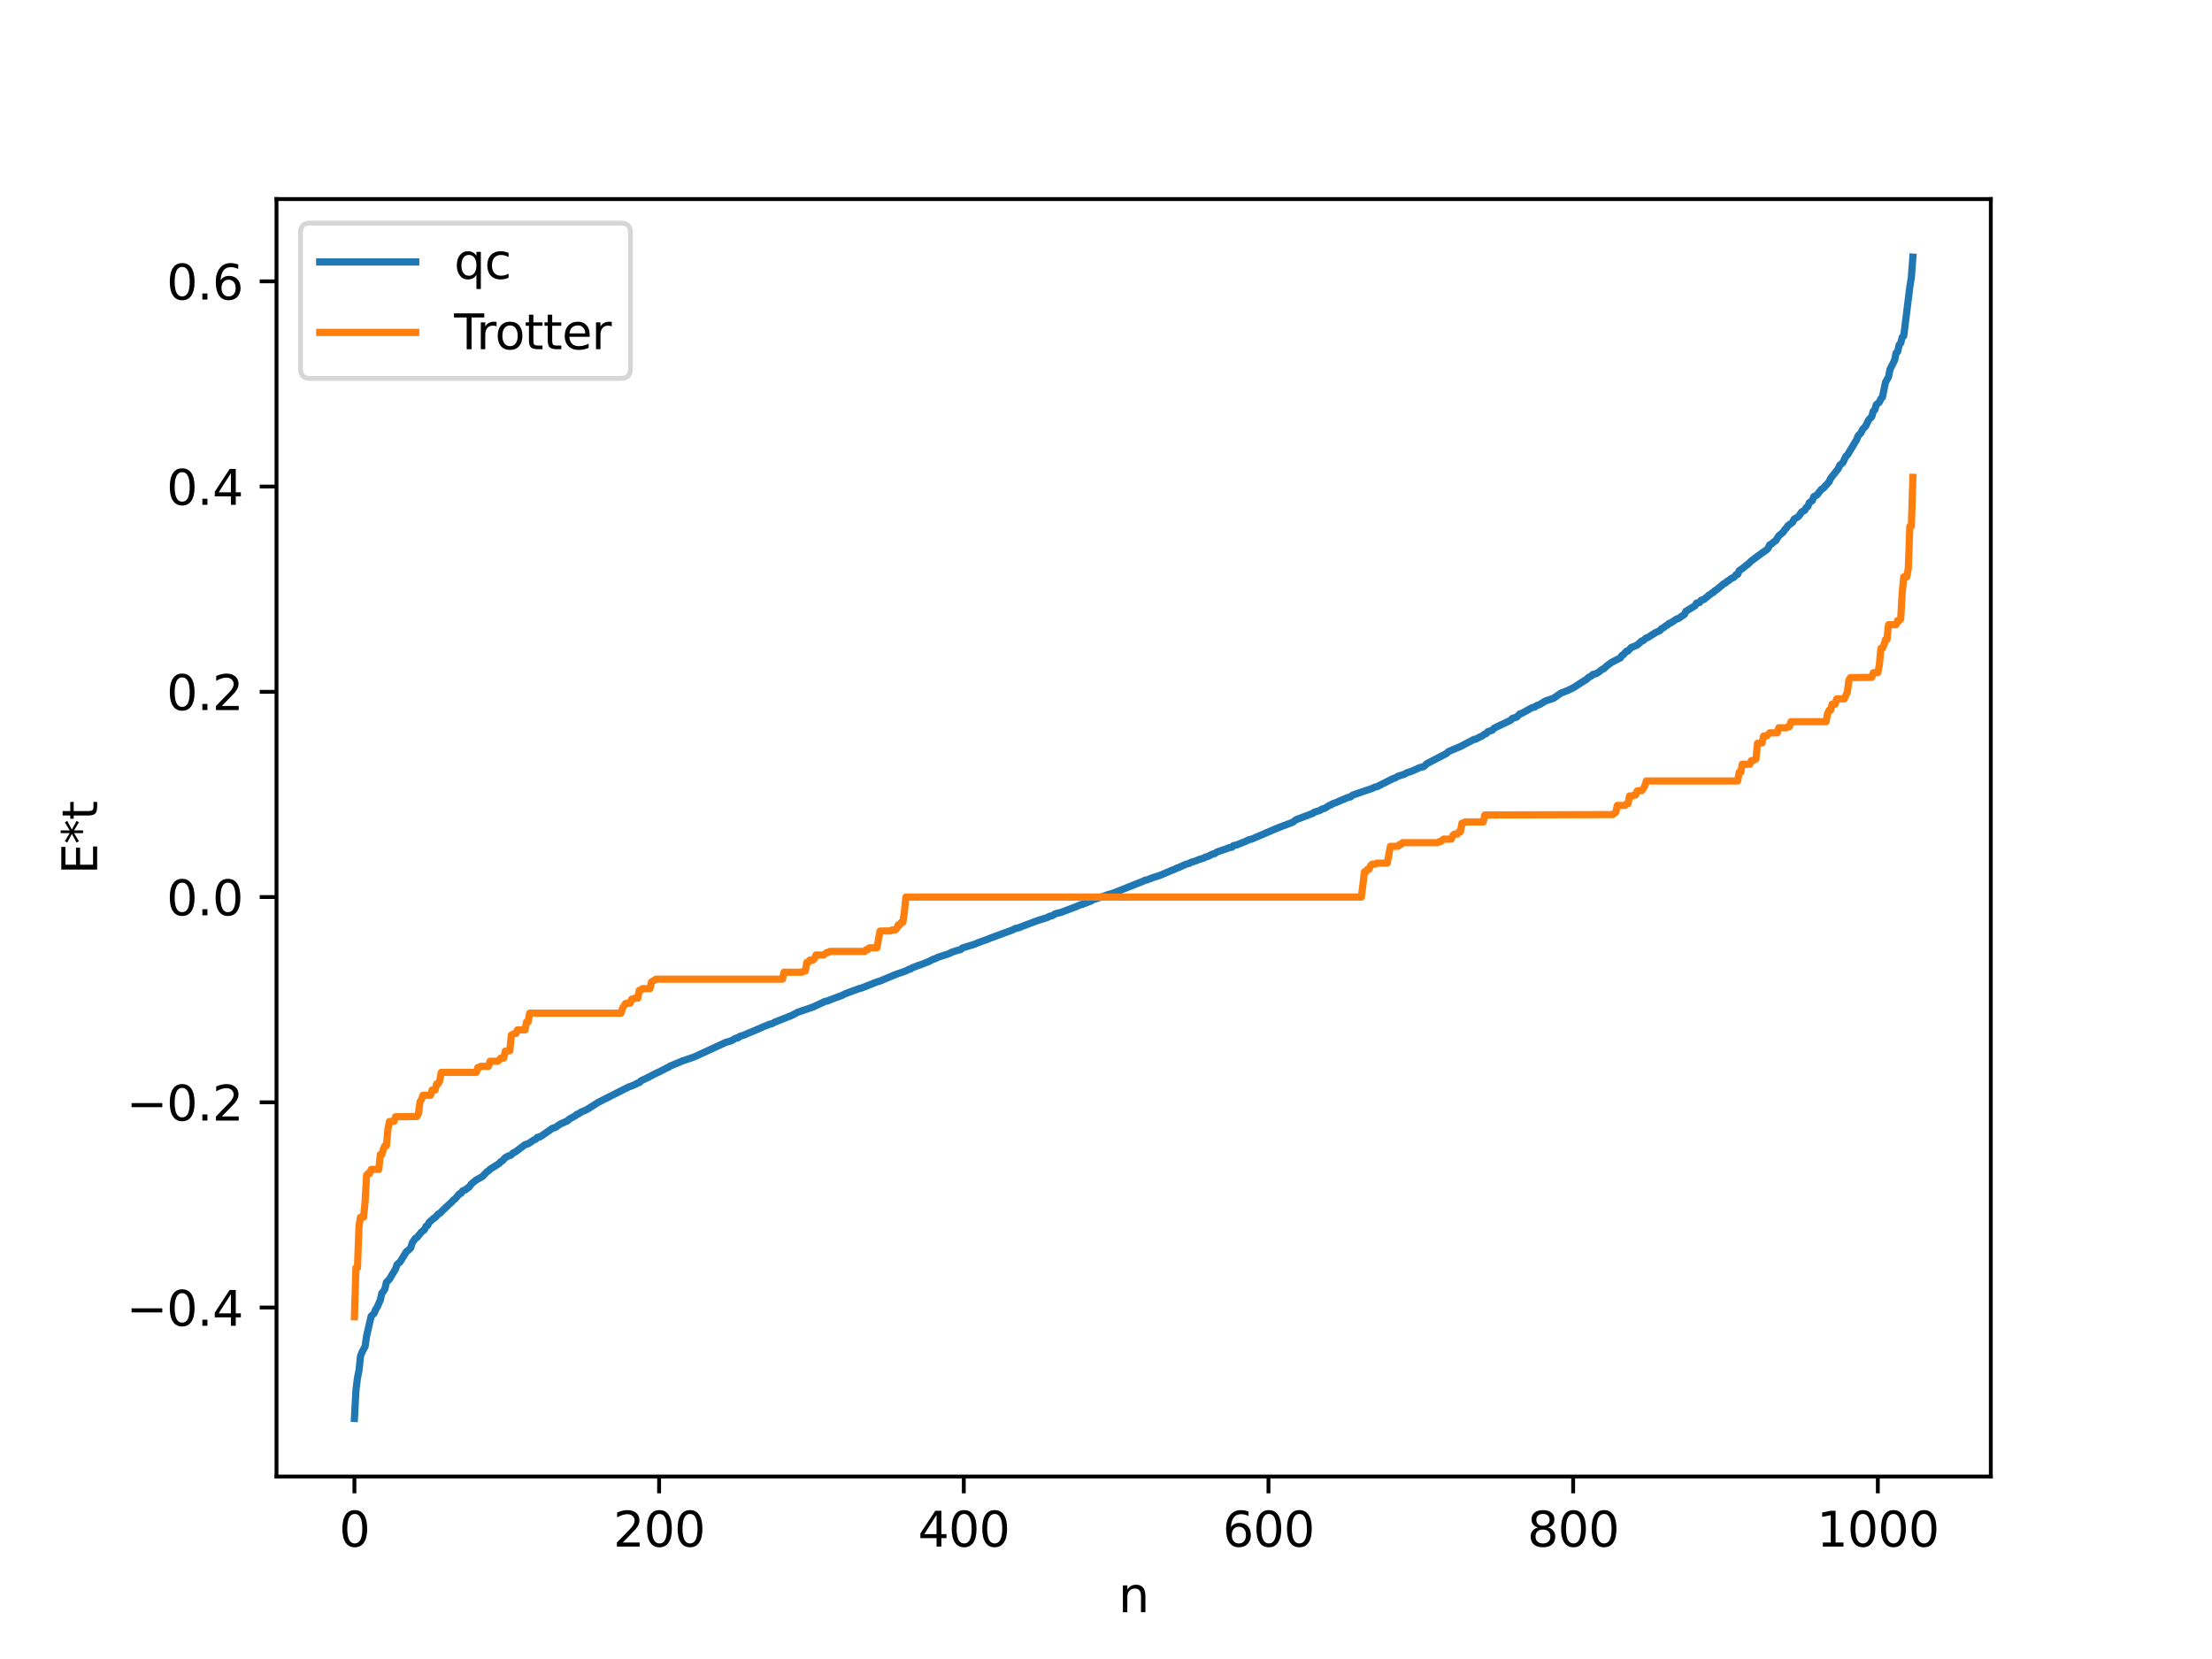 <?xml version="1.0" encoding="utf-8" standalone="no"?>
<!DOCTYPE svg PUBLIC "-//W3C//DTD SVG 1.1//EN"
  "http://www.w3.org/Graphics/SVG/1.1/DTD/svg11.dtd">
<svg xmlns:xlink="http://www.w3.org/1999/xlink" width="460.8pt" height="345.6pt" viewBox="0 0 460.8 345.6" xmlns="http://www.w3.org/2000/svg" version="1.1">
 <defs>
  <style type="text/css">*{stroke-linejoin: round; stroke-linecap: butt}</style>
 </defs>
 <g id="figure_1">
  <g id="patch_1">
   <path d="M 0 345.6 
L 460.8 345.6 
L 460.8 0 
L 0 0 
z
" style="fill: #ffffff"/>
  </g>
  <g id="axes_1">
   <g id="patch_2">
    <path d="M 57.6 307.584 
L 414.72 307.584 
L 414.72 41.472 
L 57.6 41.472 
z
" style="fill: #ffffff"/>
   </g>
   <g id="matplotlib.axis_1">
    <g id="xtick_1">
     <g id="line2d_1">
      <defs>
       <path id="m7709e10ec8" d="M 0 0 
L 0 3.5 
" style="stroke: #000000; stroke-width: 0.8"/>
      </defs>
      <g>
       <use xlink:href="#m7709e10ec8" x="73.833" y="307.584" style="stroke: #000000; stroke-width: 0.8"/>
      </g>
     </g>
     <g id="text_1">
      <!-- 0 -->
      <g transform="translate(70.651 322.182) scale(0.1 -0.1)">
       <defs>
        <path id="DejaVuSans-30" d="M 2034 4250 
Q 1547 4250 1301 3770 
Q 1056 3291 1056 2328 
Q 1056 1369 1301 889 
Q 1547 409 2034 409 
Q 2525 409 2770 889 
Q 3016 1369 3016 2328 
Q 3016 3291 2770 3770 
Q 2525 4250 2034 4250 
z
M 2034 4750 
Q 2819 4750 3233 4129 
Q 3647 3509 3647 2328 
Q 3647 1150 3233 529 
Q 2819 -91 2034 -91 
Q 1250 -91 836 529 
Q 422 1150 422 2328 
Q 422 3509 836 4129 
Q 1250 4750 2034 4750 
z
" transform="scale(0.016)"/>
       </defs>
       <use xlink:href="#DejaVuSans-30"/>
      </g>
     </g>
    </g>
    <g id="xtick_2">
     <g id="line2d_2">
      <g>
       <use xlink:href="#m7709e10ec8" x="137.304" y="307.584" style="stroke: #000000; stroke-width: 0.8"/>
      </g>
     </g>
     <g id="text_2">
      <!-- 200 -->
      <g transform="translate(127.76 322.182) scale(0.1 -0.1)">
       <defs>
        <path id="DejaVuSans-32" d="M 1228 531 
L 3431 531 
L 3431 0 
L 469 0 
L 469 531 
Q 828 903 1448 1529 
Q 2069 2156 2228 2338 
Q 2531 2678 2651 2914 
Q 2772 3150 2772 3378 
Q 2772 3750 2511 3984 
Q 2250 4219 1831 4219 
Q 1534 4219 1204 4116 
Q 875 4013 500 3803 
L 500 4441 
Q 881 4594 1212 4672 
Q 1544 4750 1819 4750 
Q 2544 4750 2975 4387 
Q 3406 4025 3406 3419 
Q 3406 3131 3298 2873 
Q 3191 2616 2906 2266 
Q 2828 2175 2409 1742 
Q 1991 1309 1228 531 
z
" transform="scale(0.016)"/>
       </defs>
       <use xlink:href="#DejaVuSans-32"/>
       <use xlink:href="#DejaVuSans-30" x="63.623"/>
       <use xlink:href="#DejaVuSans-30" x="127.246"/>
      </g>
     </g>
    </g>
    <g id="xtick_3">
     <g id="line2d_3">
      <g>
       <use xlink:href="#m7709e10ec8" x="200.775" y="307.584" style="stroke: #000000; stroke-width: 0.8"/>
      </g>
     </g>
     <g id="text_3">
      <!-- 400 -->
      <g transform="translate(191.231 322.182) scale(0.1 -0.1)">
       <defs>
        <path id="DejaVuSans-34" d="M 2419 4116 
L 825 1625 
L 2419 1625 
L 2419 4116 
z
M 2253 4666 
L 3047 4666 
L 3047 1625 
L 3713 1625 
L 3713 1100 
L 3047 1100 
L 3047 0 
L 2419 0 
L 2419 1100 
L 313 1100 
L 313 1709 
L 2253 4666 
z
" transform="scale(0.016)"/>
       </defs>
       <use xlink:href="#DejaVuSans-34"/>
       <use xlink:href="#DejaVuSans-30" x="63.623"/>
       <use xlink:href="#DejaVuSans-30" x="127.246"/>
      </g>
     </g>
    </g>
    <g id="xtick_4">
     <g id="line2d_4">
      <g>
       <use xlink:href="#m7709e10ec8" x="264.246" y="307.584" style="stroke: #000000; stroke-width: 0.8"/>
      </g>
     </g>
     <g id="text_4">
      <!-- 600 -->
      <g transform="translate(254.702 322.182) scale(0.1 -0.1)">
       <defs>
        <path id="DejaVuSans-36" d="M 2113 2584 
Q 1688 2584 1439 2293 
Q 1191 2003 1191 1497 
Q 1191 994 1439 701 
Q 1688 409 2113 409 
Q 2538 409 2786 701 
Q 3034 994 3034 1497 
Q 3034 2003 2786 2293 
Q 2538 2584 2113 2584 
z
M 3366 4563 
L 3366 3988 
Q 3128 4100 2886 4159 
Q 2644 4219 2406 4219 
Q 1781 4219 1451 3797 
Q 1122 3375 1075 2522 
Q 1259 2794 1537 2939 
Q 1816 3084 2150 3084 
Q 2853 3084 3261 2657 
Q 3669 2231 3669 1497 
Q 3669 778 3244 343 
Q 2819 -91 2113 -91 
Q 1303 -91 875 529 
Q 447 1150 447 2328 
Q 447 3434 972 4092 
Q 1497 4750 2381 4750 
Q 2619 4750 2861 4703 
Q 3103 4656 3366 4563 
z
" transform="scale(0.016)"/>
       </defs>
       <use xlink:href="#DejaVuSans-36"/>
       <use xlink:href="#DejaVuSans-30" x="63.623"/>
       <use xlink:href="#DejaVuSans-30" x="127.246"/>
      </g>
     </g>
    </g>
    <g id="xtick_5">
     <g id="line2d_5">
      <g>
       <use xlink:href="#m7709e10ec8" x="327.717" y="307.584" style="stroke: #000000; stroke-width: 0.8"/>
      </g>
     </g>
     <g id="text_5">
      <!-- 800 -->
      <g transform="translate(318.173 322.182) scale(0.1 -0.1)">
       <defs>
        <path id="DejaVuSans-38" d="M 2034 2216 
Q 1584 2216 1326 1975 
Q 1069 1734 1069 1313 
Q 1069 891 1326 650 
Q 1584 409 2034 409 
Q 2484 409 2743 651 
Q 3003 894 3003 1313 
Q 3003 1734 2745 1975 
Q 2488 2216 2034 2216 
z
M 1403 2484 
Q 997 2584 770 2862 
Q 544 3141 544 3541 
Q 544 4100 942 4425 
Q 1341 4750 2034 4750 
Q 2731 4750 3128 4425 
Q 3525 4100 3525 3541 
Q 3525 3141 3298 2862 
Q 3072 2584 2669 2484 
Q 3125 2378 3379 2068 
Q 3634 1759 3634 1313 
Q 3634 634 3220 271 
Q 2806 -91 2034 -91 
Q 1263 -91 848 271 
Q 434 634 434 1313 
Q 434 1759 690 2068 
Q 947 2378 1403 2484 
z
M 1172 3481 
Q 1172 3119 1398 2916 
Q 1625 2713 2034 2713 
Q 2441 2713 2670 2916 
Q 2900 3119 2900 3481 
Q 2900 3844 2670 4047 
Q 2441 4250 2034 4250 
Q 1625 4250 1398 4047 
Q 1172 3844 1172 3481 
z
" transform="scale(0.016)"/>
       </defs>
       <use xlink:href="#DejaVuSans-38"/>
       <use xlink:href="#DejaVuSans-30" x="63.623"/>
       <use xlink:href="#DejaVuSans-30" x="127.246"/>
      </g>
     </g>
    </g>
    <g id="xtick_6">
     <g id="line2d_6">
      <g>
       <use xlink:href="#m7709e10ec8" x="391.188" y="307.584" style="stroke: #000000; stroke-width: 0.8"/>
      </g>
     </g>
     <g id="text_6">
      <!-- 1000 -->
      <g transform="translate(378.463 322.182) scale(0.1 -0.1)">
       <defs>
        <path id="DejaVuSans-31" d="M 794 531 
L 1825 531 
L 1825 4091 
L 703 3866 
L 703 4441 
L 1819 4666 
L 2450 4666 
L 2450 531 
L 3481 531 
L 3481 0 
L 794 0 
L 794 531 
z
" transform="scale(0.016)"/>
       </defs>
       <use xlink:href="#DejaVuSans-31"/>
       <use xlink:href="#DejaVuSans-30" x="63.623"/>
       <use xlink:href="#DejaVuSans-30" x="127.246"/>
       <use xlink:href="#DejaVuSans-30" x="190.869"/>
      </g>
     </g>
    </g>
    <g id="text_7">
     <!-- n -->
     <g transform="translate(232.991 335.861) scale(0.1 -0.1)">
      <defs>
       <path id="DejaVuSans-6e" d="M 3513 2113 
L 3513 0 
L 2938 0 
L 2938 2094 
Q 2938 2591 2744 2837 
Q 2550 3084 2163 3084 
Q 1697 3084 1428 2787 
Q 1159 2491 1159 1978 
L 1159 0 
L 581 0 
L 581 3500 
L 1159 3500 
L 1159 2956 
Q 1366 3272 1645 3428 
Q 1925 3584 2291 3584 
Q 2894 3584 3203 3211 
Q 3513 2838 3513 2113 
z
" transform="scale(0.016)"/>
      </defs>
      <use xlink:href="#DejaVuSans-6e"/>
     </g>
    </g>
   </g>
   <g id="matplotlib.axis_2">
    <g id="ytick_1">
     <g id="line2d_7">
      <defs>
       <path id="mb9117377fa" d="M 0 0 
L -3.5 0 
" style="stroke: #000000; stroke-width: 0.8"/>
      </defs>
      <g>
       <use xlink:href="#mb9117377fa" x="57.6" y="272.387" style="stroke: #000000; stroke-width: 0.8"/>
      </g>
     </g>
     <g id="text_8">
      <!-- −0.4 -->
      <g transform="translate(26.317 276.186) scale(0.1 -0.1)">
       <defs>
        <path id="DejaVuSans-2212" d="M 678 2272 
L 4684 2272 
L 4684 1741 
L 678 1741 
L 678 2272 
z
" transform="scale(0.016)"/>
        <path id="DejaVuSans-2e" d="M 684 794 
L 1344 794 
L 1344 0 
L 684 0 
L 684 794 
z
" transform="scale(0.016)"/>
       </defs>
       <use xlink:href="#DejaVuSans-2212"/>
       <use xlink:href="#DejaVuSans-30" x="83.789"/>
       <use xlink:href="#DejaVuSans-2e" x="147.412"/>
       <use xlink:href="#DejaVuSans-34" x="179.199"/>
      </g>
     </g>
    </g>
    <g id="ytick_2">
     <g id="line2d_8">
      <g>
       <use xlink:href="#mb9117377fa" x="57.6" y="229.631" style="stroke: #000000; stroke-width: 0.8"/>
      </g>
     </g>
     <g id="text_9">
      <!-- −0.2 -->
      <g transform="translate(26.317 233.43) scale(0.1 -0.1)">
       <use xlink:href="#DejaVuSans-2212"/>
       <use xlink:href="#DejaVuSans-30" x="83.789"/>
       <use xlink:href="#DejaVuSans-2e" x="147.412"/>
       <use xlink:href="#DejaVuSans-32" x="179.199"/>
      </g>
     </g>
    </g>
    <g id="ytick_3">
     <g id="line2d_9">
      <g>
       <use xlink:href="#mb9117377fa" x="57.6" y="186.874" style="stroke: #000000; stroke-width: 0.8"/>
      </g>
     </g>
     <g id="text_10">
      <!-- 0.0 -->
      <g transform="translate(34.697 190.674) scale(0.1 -0.1)">
       <use xlink:href="#DejaVuSans-30"/>
       <use xlink:href="#DejaVuSans-2e" x="63.623"/>
       <use xlink:href="#DejaVuSans-30" x="95.41"/>
      </g>
     </g>
    </g>
    <g id="ytick_4">
     <g id="line2d_10">
      <g>
       <use xlink:href="#mb9117377fa" x="57.6" y="144.118" style="stroke: #000000; stroke-width: 0.8"/>
      </g>
     </g>
     <g id="text_11">
      <!-- 0.2 -->
      <g transform="translate(34.697 147.917) scale(0.1 -0.1)">
       <use xlink:href="#DejaVuSans-30"/>
       <use xlink:href="#DejaVuSans-2e" x="63.623"/>
       <use xlink:href="#DejaVuSans-32" x="95.41"/>
      </g>
     </g>
    </g>
    <g id="ytick_5">
     <g id="line2d_11">
      <g>
       <use xlink:href="#mb9117377fa" x="57.6" y="101.361" style="stroke: #000000; stroke-width: 0.8"/>
      </g>
     </g>
     <g id="text_12">
      <!-- 0.4 -->
      <g transform="translate(34.697 105.161) scale(0.1 -0.1)">
       <use xlink:href="#DejaVuSans-30"/>
       <use xlink:href="#DejaVuSans-2e" x="63.623"/>
       <use xlink:href="#DejaVuSans-34" x="95.41"/>
      </g>
     </g>
    </g>
    <g id="ytick_6">
     <g id="line2d_12">
      <g>
       <use xlink:href="#mb9117377fa" x="57.6" y="58.605" style="stroke: #000000; stroke-width: 0.8"/>
      </g>
     </g>
     <g id="text_13">
      <!-- 0.6 -->
      <g transform="translate(34.697 62.404) scale(0.1 -0.1)">
       <use xlink:href="#DejaVuSans-30"/>
       <use xlink:href="#DejaVuSans-2e" x="63.623"/>
       <use xlink:href="#DejaVuSans-36" x="95.41"/>
      </g>
     </g>
    </g>
    <g id="text_14">
     <!-- E*t -->
     <g transform="translate(20.238 182.148) rotate(-90) scale(0.1 -0.1)">
      <defs>
       <path id="DejaVuSans-45" d="M 628 4666 
L 3578 4666 
L 3578 4134 
L 1259 4134 
L 1259 2753 
L 3481 2753 
L 3481 2222 
L 1259 2222 
L 1259 531 
L 3634 531 
L 3634 0 
L 628 0 
L 628 4666 
z
" transform="scale(0.016)"/>
       <path id="DejaVuSans-2a" d="M 3009 3897 
L 1888 3291 
L 3009 2681 
L 2828 2375 
L 1778 3009 
L 1778 1831 
L 1422 1831 
L 1422 3009 
L 372 2375 
L 191 2681 
L 1313 3291 
L 191 3897 
L 372 4206 
L 1422 3572 
L 1422 4750 
L 1778 4750 
L 1778 3572 
L 2828 4206 
L 3009 3897 
z
" transform="scale(0.016)"/>
       <path id="DejaVuSans-74" d="M 1172 4494 
L 1172 3500 
L 2356 3500 
L 2356 3053 
L 1172 3053 
L 1172 1153 
Q 1172 725 1289 603 
Q 1406 481 1766 481 
L 2356 481 
L 2356 0 
L 1766 0 
Q 1100 0 847 248 
Q 594 497 594 1153 
L 594 3053 
L 172 3053 
L 172 3500 
L 594 3500 
L 594 4494 
L 1172 4494 
z
" transform="scale(0.016)"/>
      </defs>
      <use xlink:href="#DejaVuSans-45"/>
      <use xlink:href="#DejaVuSans-2a" x="63.184"/>
      <use xlink:href="#DejaVuSans-74" x="113.184"/>
     </g>
    </g>
   </g>
   <g id="line2d_13">
    <path d="M 73.833 295.488 
L 74.15 289.633 
L 74.467 287.061 
L 74.785 285.496 
L 75.102 282.501 
L 75.42 281.687 
L 76.054 280.486 
L 76.372 278.294 
L 77.324 274.186 
L 77.958 273.569 
L 78.276 272.729 
L 78.593 272.261 
L 79.228 270.822 
L 79.545 269.376 
L 79.862 269.057 
L 80.18 268.478 
L 80.497 267.125 
L 81.132 266.476 
L 82.401 264.347 
L 82.719 263.427 
L 83.353 262.877 
L 84.623 260.792 
L 85.258 260.27 
L 85.575 259.921 
L 85.892 258.89 
L 86.527 257.96 
L 86.844 257.807 
L 87.796 256.663 
L 88.431 256.144 
L 88.748 255.46 
L 89.066 255.309 
L 89.383 254.651 
L 90.335 253.81 
L 90.653 253.626 
L 91.287 252.913 
L 91.605 252.79 
L 92.239 252.137 
L 93.509 250.937 
L 94.143 250.366 
L 94.461 249.97 
L 94.778 249.772 
L 95.73 248.668 
L 96.048 248.59 
L 96.365 248.084 
L 97 247.849 
L 97.317 247.526 
L 97.634 247.384 
L 98.269 246.558 
L 99.221 245.799 
L 100.491 245.101 
L 101.443 244.089 
L 101.76 243.925 
L 102.077 243.581 
L 103.981 242.379 
L 104.299 242.004 
L 104.616 241.864 
L 105.251 241.17 
L 105.886 240.803 
L 106.203 240.749 
L 106.52 240.573 
L 106.838 240.222 
L 107.472 239.893 
L 109.377 238.45 
L 110.011 238.274 
L 111.281 237.435 
L 111.598 237.325 
L 111.915 236.945 
L 112.55 236.809 
L 115.089 235.043 
L 115.724 234.86 
L 116.676 234.179 
L 118.262 233.474 
L 118.58 233.129 
L 119.532 232.612 
L 119.849 232.436 
L 120.167 232.133 
L 120.484 232.063 
L 121.119 231.624 
L 122.071 231.235 
L 122.705 230.873 
L 124.61 229.647 
L 130.957 226.438 
L 131.909 226.098 
L 132.861 225.613 
L 133.178 225.521 
L 133.496 225.166 
L 135.082 224.418 
L 136.352 223.737 
L 137.621 223.144 
L 138.891 222.474 
L 139.208 222.38 
L 139.525 222.116 
L 141.112 221.459 
L 142.064 221.049 
L 144.603 220.185 
L 151.267 217.113 
L 151.902 216.96 
L 152.537 216.722 
L 153.172 216.321 
L 153.806 216.171 
L 154.124 215.895 
L 155.076 215.593 
L 155.71 215.305 
L 157.297 214.65 
L 159.201 213.811 
L 159.836 213.585 
L 160.153 213.399 
L 160.788 213.268 
L 161.423 212.926 
L 164.914 211.539 
L 165.548 211.212 
L 166.183 210.864 
L 169.357 209.791 
L 171.896 208.593 
L 172.213 208.57 
L 174.117 207.832 
L 175.386 207.375 
L 176.021 207.037 
L 178.877 205.977 
L 179.512 205.811 
L 182.686 204.551 
L 183.32 204.364 
L 185.542 203.44 
L 186.494 203.037 
L 188.398 202.367 
L 189.033 202.114 
L 189.35 201.909 
L 189.667 201.878 
L 189.985 201.625 
L 191.254 201.144 
L 191.889 200.932 
L 193.476 200.306 
L 194.428 199.812 
L 194.745 199.746 
L 195.38 199.423 
L 197.601 198.698 
L 198.236 198.382 
L 199.188 198.056 
L 200.14 197.804 
L 200.458 197.499 
L 201.092 197.29 
L 202.996 196.708 
L 203.631 196.429 
L 205.535 195.742 
L 206.17 195.479 
L 210.93 193.726 
L 211.565 193.39 
L 212.2 193.281 
L 212.834 193.018 
L 215.373 192.058 
L 216.325 191.716 
L 216.96 191.525 
L 218.229 191.118 
L 218.547 190.911 
L 219.181 190.77 
L 219.816 190.363 
L 221.086 190.046 
L 223.942 188.961 
L 225.211 188.429 
L 225.529 188.4 
L 225.846 188.17 
L 226.163 188.15 
L 226.798 187.862 
L 227.115 187.781 
L 227.75 187.419 
L 228.702 187.1 
L 229.972 186.673 
L 230.924 186.319 
L 231.558 186.186 
L 238.223 183.532 
L 238.54 183.352 
L 238.858 183.328 
L 240.127 182.837 
L 241.396 182.439 
L 242.031 182.195 
L 244.253 181.239 
L 244.57 181.137 
L 245.205 180.818 
L 245.522 180.747 
L 246.157 180.434 
L 247.109 180.021 
L 247.743 179.867 
L 248.061 179.656 
L 249.013 179.36 
L 249.965 178.984 
L 250.6 178.82 
L 251.234 178.5 
L 251.552 178.449 
L 252.504 177.962 
L 253.139 177.789 
L 253.456 177.518 
L 255.677 176.75 
L 255.995 176.592 
L 256.629 176.488 
L 256.947 176.155 
L 257.581 176.034 
L 258.851 175.523 
L 259.486 175.277 
L 260.12 174.951 
L 260.755 174.799 
L 265.833 172.618 
L 266.467 172.367 
L 267.102 172.125 
L 269.324 171.284 
L 269.958 170.777 
L 273.449 169.448 
L 273.767 169.214 
L 274.401 168.999 
L 275.036 168.805 
L 275.353 168.549 
L 275.988 168.382 
L 276.94 167.771 
L 277.258 167.686 
L 277.575 167.455 
L 278.21 167.227 
L 280.748 166.149 
L 281.383 165.99 
L 281.7 165.673 
L 282.335 165.442 
L 285.826 164.246 
L 286.461 163.945 
L 286.778 163.913 
L 290.269 162.155 
L 290.586 162.084 
L 291.221 161.704 
L 292.491 161.313 
L 293.125 160.965 
L 293.76 160.781 
L 294.395 160.528 
L 295.664 159.942 
L 296.616 159.69 
L 297.251 159.08 
L 301.377 156.939 
L 301.694 156.601 
L 302.646 156.171 
L 304.233 155.516 
L 307.089 154.009 
L 307.406 153.999 
L 308.358 153.478 
L 308.676 153.375 
L 309.31 152.908 
L 309.628 152.821 
L 309.945 152.422 
L 310.897 152.101 
L 311.215 151.704 
L 314.705 150.046 
L 315.023 149.672 
L 315.975 149.372 
L 316.61 148.707 
L 316.927 148.655 
L 319.148 147.417 
L 319.783 147.267 
L 320.1 146.989 
L 320.735 146.771 
L 321.37 146.372 
L 322.005 146.005 
L 323.591 145.482 
L 325.178 144.382 
L 326.448 143.892 
L 327.717 143.294 
L 329.621 142.073 
L 330.573 141.473 
L 330.891 141.135 
L 331.525 140.805 
L 331.843 140.49 
L 332.477 140.366 
L 333.112 139.959 
L 333.747 139.434 
L 334.064 139.333 
L 334.699 138.738 
L 335.651 138.038 
L 336.92 137.361 
L 337.555 137.057 
L 337.872 136.544 
L 338.19 136.382 
L 338.824 135.65 
L 339.142 135.611 
L 339.777 134.912 
L 341.046 134.396 
L 341.998 133.523 
L 342.315 133.446 
L 342.95 132.887 
L 343.267 132.812 
L 344.854 131.794 
L 345.806 131.359 
L 346.124 130.951 
L 346.441 130.819 
L 347.076 130.337 
L 347.393 130.185 
L 347.71 129.862 
L 348.028 129.782 
L 349.297 128.933 
L 349.615 128.873 
L 350.884 127.983 
L 351.201 127.345 
L 353.105 126.195 
L 353.423 125.63 
L 354.058 125.501 
L 354.375 125.037 
L 355.01 124.86 
L 355.327 124.523 
L 355.644 124.362 
L 355.962 123.976 
L 356.279 123.842 
L 356.596 123.537 
L 356.914 123.43 
L 357.231 123.044 
L 357.548 122.904 
L 359.135 121.569 
L 359.453 121.454 
L 359.77 121.11 
L 360.087 120.958 
L 360.722 120.451 
L 361.039 120.359 
L 361.357 120.122 
L 361.674 119.689 
L 361.991 119.65 
L 362.309 118.879 
L 362.943 118.464 
L 363.896 117.679 
L 364.213 117.467 
L 364.848 116.84 
L 367.069 115.194 
L 368.021 114.534 
L 368.339 114.193 
L 368.656 113.495 
L 368.973 113.378 
L 369.608 112.816 
L 369.925 112.628 
L 370.56 111.614 
L 371.512 110.822 
L 371.829 110.279 
L 372.147 110.014 
L 372.464 109.509 
L 373.416 108.815 
L 373.734 108.165 
L 374.686 107.572 
L 375.32 106.647 
L 375.955 106.313 
L 376.272 105.732 
L 376.59 105.526 
L 376.907 104.734 
L 377.542 104.284 
L 377.859 103.439 
L 378.494 103.135 
L 379.446 101.917 
L 379.763 101.78 
L 381.033 100.373 
L 381.35 99.652 
L 382.937 97.642 
L 383.254 96.923 
L 383.889 96.398 
L 384.524 95.055 
L 384.841 94.805 
L 386.745 91.637 
L 387.062 90.82 
L 387.697 90.14 
L 388.015 89.433 
L 388.649 88.772 
L 389.284 87.452 
L 389.919 86.813 
L 390.236 85.648 
L 390.553 85.371 
L 390.871 84.296 
L 391.505 83.779 
L 391.823 83.084 
L 392.14 82.757 
L 392.775 79.662 
L 393.41 78.513 
L 393.727 76.95 
L 394.679 75.041 
L 394.996 73.507 
L 395.314 73.27 
L 395.631 71.841 
L 395.948 71.474 
L 396.266 70.257 
L 396.583 69.978 
L 397.853 59.758 
L 398.17 57.791 
L 398.487 53.568 
L 398.487 53.568 
" clip-path="url(#p60e483aa38)" style="fill: none; stroke: #1f77b4; stroke-width: 1.5; stroke-linecap: square"/>
   </g>
   <g id="line2d_14">
    <path d="M 73.833 274.309 
L 74.15 264.107 
L 74.467 264.107 
L 74.785 255.385 
L 75.102 253.574 
L 75.737 253.574 
L 76.054 250.311 
L 76.372 244.802 
L 76.689 244.464 
L 77.006 244.464 
L 77.324 243.612 
L 78.91 243.612 
L 79.228 240.504 
L 79.545 240.504 
L 79.862 239.379 
L 80.18 238.684 
L 80.497 238.684 
L 80.815 235.248 
L 81.132 233.63 
L 82.084 233.602 
L 82.401 232.645 
L 86.844 232.59 
L 87.162 232.066 
L 87.479 229.576 
L 87.796 229.026 
L 88.114 228.163 
L 89.7 228.163 
L 90.018 227.062 
L 90.653 227.062 
L 90.97 225.782 
L 91.287 225.782 
L 91.605 225.116 
L 91.922 223.401 
L 99.221 223.401 
L 99.539 222.38 
L 99.856 222.38 
L 100.173 222.138 
L 101.76 222.138 
L 102.077 221.079 
L 103.664 221.079 
L 103.981 220.841 
L 104.299 220.428 
L 104.934 220.428 
L 105.251 218.976 
L 106.203 218.902 
L 106.52 215.625 
L 107.155 215.301 
L 107.472 215.301 
L 107.79 214.547 
L 109.377 214.547 
L 109.694 212.891 
L 110.011 212.891 
L 110.329 211.061 
L 129.37 211.061 
L 129.687 210.021 
L 130.322 209.043 
L 131.274 208.981 
L 131.591 208.131 
L 131.909 208.131 
L 132.226 207.936 
L 132.861 207.936 
L 133.178 206.299 
L 133.496 206.299 
L 133.813 205.956 
L 135.4 205.956 
L 135.717 204.56 
L 136.669 203.977 
L 163.01 203.977 
L 163.327 202.528 
L 167.135 202.528 
L 167.453 202.263 
L 167.77 202.263 
L 168.087 200.469 
L 168.405 200.469 
L 168.722 199.991 
L 169.357 199.991 
L 169.674 199.682 
L 169.991 198.942 
L 171.578 198.942 
L 172.213 198.42 
L 172.53 198.42 
L 172.848 198.199 
L 180.147 198.199 
L 180.464 197.818 
L 180.781 197.818 
L 181.099 197.444 
L 182.686 197.444 
L 183.32 193.958 
L 185.542 193.927 
L 185.859 193.725 
L 186.494 193.725 
L 186.811 193.419 
L 187.129 192.652 
L 187.446 192.652 
L 187.763 192.133 
L 188.081 192.133 
L 188.398 189.966 
L 188.715 186.874 
L 283.605 186.874 
L 284.239 181.615 
L 284.557 181.615 
L 284.874 181.096 
L 285.191 181.096 
L 285.509 180.33 
L 285.826 180.024 
L 286.461 180.024 
L 286.778 179.821 
L 289 179.79 
L 289.634 176.304 
L 291.221 176.304 
L 291.539 175.931 
L 291.856 175.931 
L 292.173 175.55 
L 299.472 175.55 
L 299.79 175.328 
L 300.107 175.328 
L 300.742 174.807 
L 302.329 174.807 
L 302.646 174.067 
L 302.963 173.758 
L 303.598 173.758 
L 303.915 173.279 
L 304.233 173.279 
L 304.55 171.486 
L 304.867 171.486 
L 305.185 171.221 
L 308.993 171.221 
L 309.31 169.772 
L 335.968 169.692 
L 336.603 169.189 
L 336.92 167.792 
L 338.507 167.792 
L 338.824 167.45 
L 339.142 167.45 
L 339.459 165.812 
L 340.094 165.812 
L 340.411 165.618 
L 340.729 165.618 
L 341.046 164.768 
L 341.681 164.705 
L 341.998 164.705 
L 342.315 164.327 
L 342.633 163.727 
L 342.95 162.688 
L 361.991 162.688 
L 362.309 160.858 
L 362.626 160.858 
L 362.943 159.202 
L 364.53 159.202 
L 364.848 158.447 
L 365.165 158.447 
L 365.8 158.123 
L 366.117 154.846 
L 367.069 154.773 
L 367.386 153.321 
L 368.021 153.321 
L 368.656 152.669 
L 370.243 152.669 
L 370.56 151.61 
L 372.147 151.61 
L 372.464 151.369 
L 372.781 151.369 
L 373.099 150.347 
L 380.398 150.347 
L 380.715 148.633 
L 381.033 147.966 
L 381.35 147.966 
L 381.667 146.687 
L 382.302 146.687 
L 382.62 145.585 
L 384.206 145.585 
L 384.841 144.173 
L 385.158 141.682 
L 385.476 141.158 
L 389.919 141.104 
L 390.236 140.146 
L 391.188 140.119 
L 391.505 138.501 
L 391.823 135.065 
L 392.14 135.065 
L 392.458 134.37 
L 392.775 133.245 
L 393.092 133.245 
L 393.41 130.137 
L 394.996 130.137 
L 395.314 129.284 
L 395.631 129.284 
L 395.948 128.946 
L 396.266 123.438 
L 396.583 120.175 
L 397.218 120.175 
L 397.535 118.363 
L 397.853 109.642 
L 398.17 109.642 
L 398.487 99.439 
L 398.487 99.439 
" clip-path="url(#p60e483aa38)" style="fill: none; stroke: #ff7f0e; stroke-width: 1.5; stroke-linecap: square"/>
   </g>
   <g id="patch_3">
    <path d="M 57.6 307.584 
L 57.6 41.472 
" style="fill: none; stroke: #000000; stroke-width: 0.8; stroke-linejoin: miter; stroke-linecap: square"/>
   </g>
   <g id="patch_4">
    <path d="M 414.72 307.584 
L 414.72 41.472 
" style="fill: none; stroke: #000000; stroke-width: 0.8; stroke-linejoin: miter; stroke-linecap: square"/>
   </g>
   <g id="patch_5">
    <path d="M 57.6 307.584 
L 414.72 307.584 
" style="fill: none; stroke: #000000; stroke-width: 0.8; stroke-linejoin: miter; stroke-linecap: square"/>
   </g>
   <g id="patch_6">
    <path d="M 57.6 41.472 
L 414.72 41.472 
" style="fill: none; stroke: #000000; stroke-width: 0.8; stroke-linejoin: miter; stroke-linecap: square"/>
   </g>
   <g id="legend_1">
    <g id="patch_7">
     <path d="M 64.6 78.828 
L 129.342 78.828 
Q 131.342 78.828 131.342 76.828 
L 131.342 48.472 
Q 131.342 46.472 129.342 46.472 
L 64.6 46.472 
Q 62.6 46.472 62.6 48.472 
L 62.6 76.828 
Q 62.6 78.828 64.6 78.828 
z
" style="fill: #ffffff; opacity: 0.8; stroke: #cccccc; stroke-linejoin: miter"/>
    </g>
    <g id="line2d_15">
     <path d="M 66.6 54.57 
L 76.6 54.57 
L 86.6 54.57 
" style="fill: none; stroke: #1f77b4; stroke-width: 1.5; stroke-linecap: square"/>
    </g>
    <g id="text_15">
     <!-- qc -->
     <g transform="translate(94.6 58.07) scale(0.1 -0.1)">
      <defs>
       <path id="DejaVuSans-71" d="M 947 1747 
Q 947 1113 1208 752 
Q 1469 391 1925 391 
Q 2381 391 2643 752 
Q 2906 1113 2906 1747 
Q 2906 2381 2643 2742 
Q 2381 3103 1925 3103 
Q 1469 3103 1208 2742 
Q 947 2381 947 1747 
z
M 2906 525 
Q 2725 213 2448 61 
Q 2172 -91 1784 -91 
Q 1150 -91 751 415 
Q 353 922 353 1747 
Q 353 2572 751 3078 
Q 1150 3584 1784 3584 
Q 2172 3584 2448 3432 
Q 2725 3281 2906 2969 
L 2906 3500 
L 3481 3500 
L 3481 -1331 
L 2906 -1331 
L 2906 525 
z
" transform="scale(0.016)"/>
       <path id="DejaVuSans-63" d="M 3122 3366 
L 3122 2828 
Q 2878 2963 2633 3030 
Q 2388 3097 2138 3097 
Q 1578 3097 1268 2742 
Q 959 2388 959 1747 
Q 959 1106 1268 751 
Q 1578 397 2138 397 
Q 2388 397 2633 464 
Q 2878 531 3122 666 
L 3122 134 
Q 2881 22 2623 -34 
Q 2366 -91 2075 -91 
Q 1284 -91 818 406 
Q 353 903 353 1747 
Q 353 2603 823 3093 
Q 1294 3584 2113 3584 
Q 2378 3584 2631 3529 
Q 2884 3475 3122 3366 
z
" transform="scale(0.016)"/>
      </defs>
      <use xlink:href="#DejaVuSans-71"/>
      <use xlink:href="#DejaVuSans-63" x="63.477"/>
     </g>
    </g>
    <g id="line2d_16">
     <path d="M 66.6 69.249 
L 76.6 69.249 
L 86.6 69.249 
" style="fill: none; stroke: #ff7f0e; stroke-width: 1.5; stroke-linecap: square"/>
    </g>
    <g id="text_16">
     <!-- Trotter -->
     <g transform="translate(94.6 72.749) scale(0.1 -0.1)">
      <defs>
       <path id="DejaVuSans-54" d="M -19 4666 
L 3928 4666 
L 3928 4134 
L 2272 4134 
L 2272 0 
L 1638 0 
L 1638 4134 
L -19 4134 
L -19 4666 
z
" transform="scale(0.016)"/>
       <path id="DejaVuSans-72" d="M 2631 2963 
Q 2534 3019 2420 3045 
Q 2306 3072 2169 3072 
Q 1681 3072 1420 2755 
Q 1159 2438 1159 1844 
L 1159 0 
L 581 0 
L 581 3500 
L 1159 3500 
L 1159 2956 
Q 1341 3275 1631 3429 
Q 1922 3584 2338 3584 
Q 2397 3584 2469 3576 
Q 2541 3569 2628 3553 
L 2631 2963 
z
" transform="scale(0.016)"/>
       <path id="DejaVuSans-6f" d="M 1959 3097 
Q 1497 3097 1228 2736 
Q 959 2375 959 1747 
Q 959 1119 1226 758 
Q 1494 397 1959 397 
Q 2419 397 2687 759 
Q 2956 1122 2956 1747 
Q 2956 2369 2687 2733 
Q 2419 3097 1959 3097 
z
M 1959 3584 
Q 2709 3584 3137 3096 
Q 3566 2609 3566 1747 
Q 3566 888 3137 398 
Q 2709 -91 1959 -91 
Q 1206 -91 779 398 
Q 353 888 353 1747 
Q 353 2609 779 3096 
Q 1206 3584 1959 3584 
z
" transform="scale(0.016)"/>
       <path id="DejaVuSans-65" d="M 3597 1894 
L 3597 1613 
L 953 1613 
Q 991 1019 1311 708 
Q 1631 397 2203 397 
Q 2534 397 2845 478 
Q 3156 559 3463 722 
L 3463 178 
Q 3153 47 2828 -22 
Q 2503 -91 2169 -91 
Q 1331 -91 842 396 
Q 353 884 353 1716 
Q 353 2575 817 3079 
Q 1281 3584 2069 3584 
Q 2775 3584 3186 3129 
Q 3597 2675 3597 1894 
z
M 3022 2063 
Q 3016 2534 2758 2815 
Q 2500 3097 2075 3097 
Q 1594 3097 1305 2825 
Q 1016 2553 972 2059 
L 3022 2063 
z
" transform="scale(0.016)"/>
      </defs>
      <use xlink:href="#DejaVuSans-54"/>
      <use xlink:href="#DejaVuSans-72" x="46.334"/>
      <use xlink:href="#DejaVuSans-6f" x="85.197"/>
      <use xlink:href="#DejaVuSans-74" x="146.379"/>
      <use xlink:href="#DejaVuSans-74" x="185.588"/>
      <use xlink:href="#DejaVuSans-65" x="224.797"/>
      <use xlink:href="#DejaVuSans-72" x="286.32"/>
     </g>
    </g>
   </g>
  </g>
 </g>
 <defs>
  <clipPath id="p60e483aa38">
   <rect x="57.6" y="41.472" width="357.12" height="266.112"/>
  </clipPath>
 </defs>
</svg>
